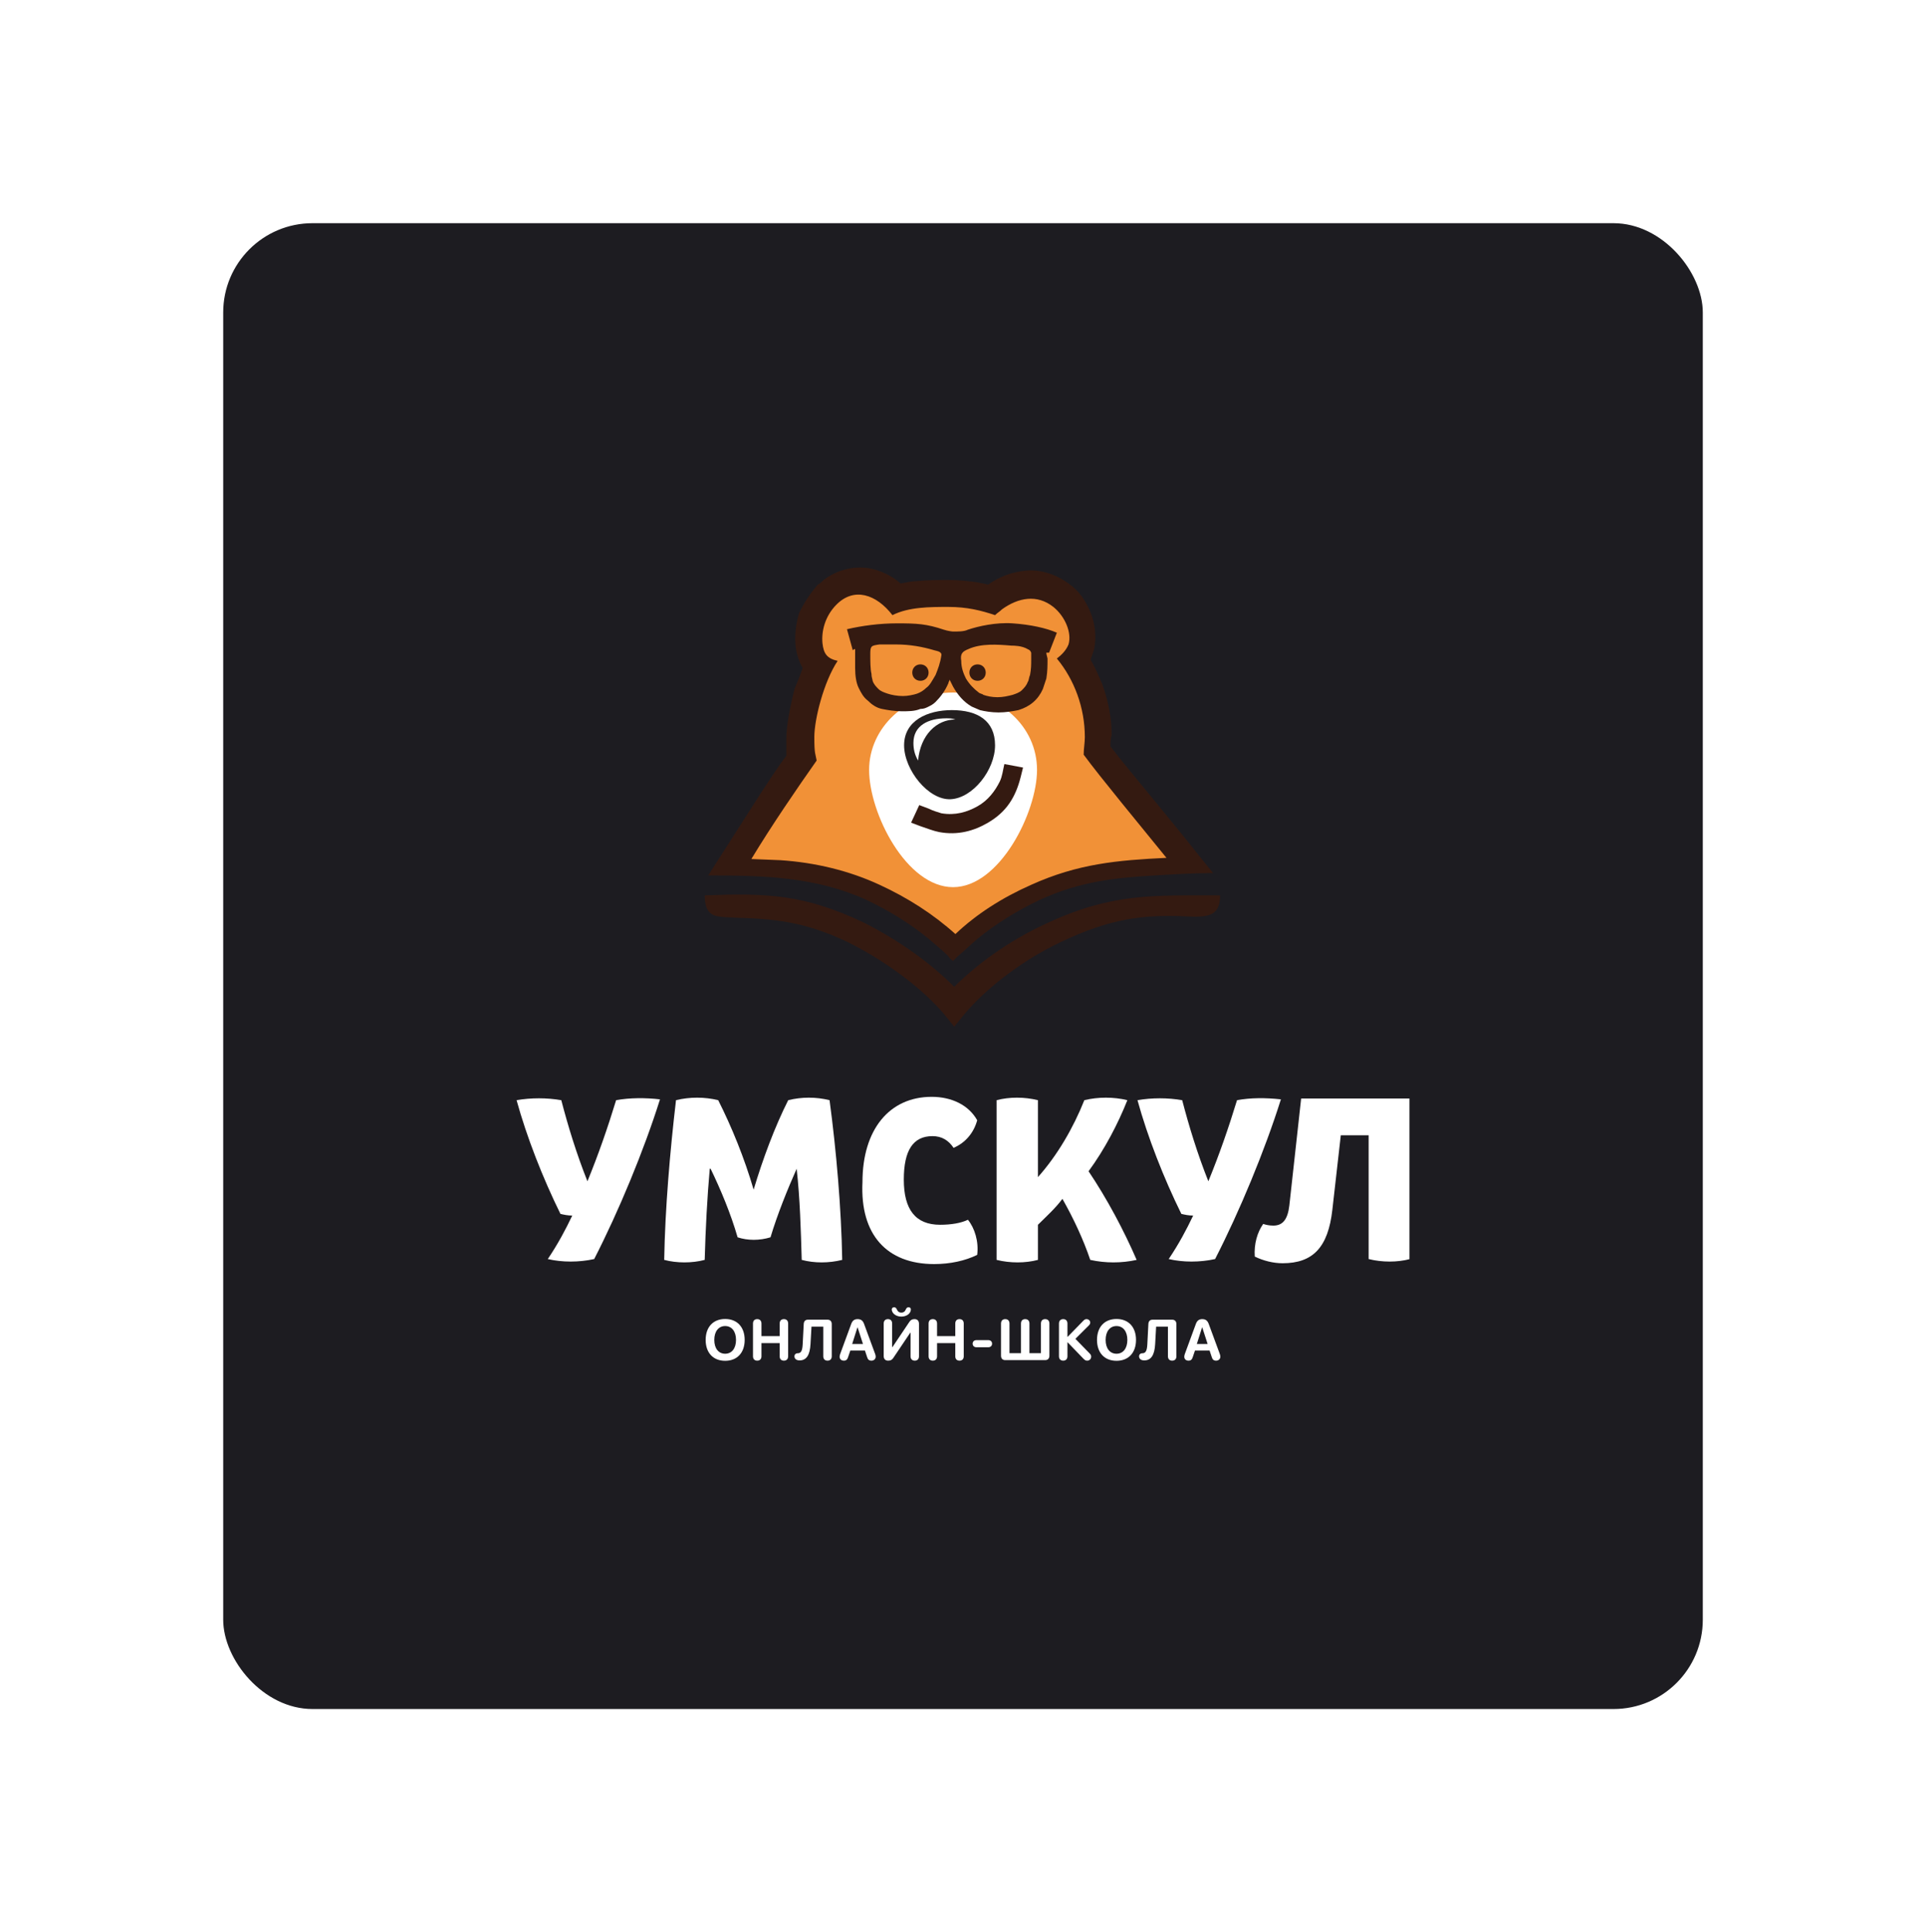 <svg width="302" height="303" viewBox="0 0 302 303" fill="none" xmlns="http://www.w3.org/2000/svg">
<g filter="url(#filter0_d)">
<rect x="35" y="35" width="232" height="233" rx="14" fill="#1D1C21"/>
<g clip-path="url(#clip0)">
<path fill-rule="evenodd" clip-rule="evenodd" d="M186.011 135.075C181.806 129.743 173.944 120.366 171.019 116.689C171.019 115.769 171.202 114.666 171.202 113.747C171.202 108.782 172.299 104.554 169.373 101.06C170.47 100.692 168.276 99.589 168.459 98.486C169.008 96.463 168.093 93.889 166.082 92.235C163.34 90.212 160.232 90.764 157.672 92.602C157.306 92.97 156.941 93.338 156.575 93.706C154.198 92.786 152.004 92.418 148.896 92.418C145.971 92.418 142.497 92.602 139.571 93.706C136.829 90.212 133.172 89.109 130.247 91.867C128.236 93.889 127.87 96.463 128.053 98.302C128.236 100.141 125.859 102.715 127.504 103.267C125.128 106.76 126.773 110.989 126.773 113.747C126.773 116.689 126.956 116.321 127.139 117.608C123.848 122.205 119.643 128.272 116.352 133.788V135.811C122.202 136.178 131.527 137.282 136.463 139.488C141.217 141.51 146.519 144.636 149.993 147.946C153.467 144.636 159.317 141.143 164.071 139.12C171.933 135.627 178.149 135.627 186.011 135.075Z" fill="#F19137"/>
<path fill-rule="evenodd" clip-rule="evenodd" d="M121.104 143.165C120.739 143.9 120.739 144.268 121.287 143.9C121.47 143.717 121.836 143.533 122.019 143.349C121.653 143.349 121.287 143.349 121.104 143.165Z" fill="#FBBD5E"/>
<path fill-rule="evenodd" clip-rule="evenodd" d="M144.325 104.185C145.056 104.185 145.605 104.737 145.605 105.472C145.605 106.208 145.056 106.76 144.325 106.76C143.593 106.76 143.045 106.208 143.045 105.472C143.045 104.737 143.593 104.185 144.325 104.185Z" fill="#341A11"/>
<path fill-rule="evenodd" clip-rule="evenodd" d="M153.284 104.185C154.015 104.185 154.564 104.737 154.564 105.472C154.564 106.208 154.015 106.76 153.284 106.76C152.552 106.76 152.004 106.208 152.004 105.472C152.004 104.737 152.552 104.185 153.284 104.185Z" fill="#341A11"/>
<path fill-rule="evenodd" clip-rule="evenodd" d="M149.443 108.599C156.757 108.599 162.607 113.931 162.607 120.734C162.607 127.353 156.757 139.12 149.443 139.12C142.13 139.12 136.279 127.537 136.279 120.734C136.279 114.115 142.13 108.599 149.443 108.599Z" fill="white"/>
<path fill-rule="evenodd" clip-rule="evenodd" d="M149.26 111.356C153.282 111.356 156.025 113.011 156.025 116.872C156.025 120.733 152.551 125.146 149.077 125.33C145.603 125.514 141.764 120.733 141.764 116.872C141.764 113.011 145.42 111.356 149.26 111.356Z" fill="#231F20"/>
<path fill-rule="evenodd" clip-rule="evenodd" d="M148.346 112.644C148.894 112.644 149.26 112.644 149.809 112.827C146.883 112.827 144.324 115.218 143.958 119.263C143.409 118.343 143.227 117.424 143.227 116.505C143.227 113.747 145.603 112.644 148.346 112.644Z" fill="white"/>
<path d="M164.501 102.347C164.318 102.347 164.254 102.347 164.071 102.347C164.071 102.531 164.071 102.5 164.254 103.266C164.254 104.369 164.254 105.289 164.071 106.392C163.888 106.944 163.705 107.495 163.523 108.047C162.791 109.701 161.511 110.805 159.683 111.356C158.769 111.54 157.672 111.724 156.575 111.724C155.478 111.724 154.381 111.54 153.65 111.356C153.284 111.172 152.735 110.989 152.37 110.805C151.09 110.069 150.176 108.966 149.444 107.679C149.262 107.311 149.079 106.944 148.896 106.576C148.896 106.76 148.713 106.944 148.713 107.127C148.165 108.414 147.433 109.334 146.702 110.069C146.336 110.437 145.971 110.621 145.605 110.805C145.239 110.989 144.874 111.172 144.325 111.172C143.411 111.54 142.497 111.54 141.4 111.54C140.303 111.54 139.206 111.356 138.292 111.172C137.377 110.989 136.646 110.437 136.098 109.885C135.366 109.334 135.001 108.598 134.635 107.863C134.269 107.127 134.086 106.024 134.086 104.737C134.086 103.634 134.086 102.531 134.086 101.795C133.904 101.795 133.904 101.795 133.721 101.979L132.807 98.67C135.183 98.118 137.926 97.75 140.668 97.75C143.777 97.75 145.258 97.826 148.001 98.746C148.549 98.93 149.262 99.034 149.444 99.034C150.157 99.034 151.147 99.053 151.751 98.75C153.396 98.198 156.209 97.566 158.769 97.75C161.511 97.934 164.071 98.486 165.717 99.221L164.501 102.347ZM158.586 101.244C156.392 101.06 153.832 100.876 151.821 101.795C150.907 102.163 150.541 102.531 150.724 103.634C150.724 104.737 151.09 105.656 151.456 106.392C152.004 107.311 152.735 108.047 153.467 108.598C153.65 108.782 154.015 108.782 154.198 108.966C154.747 109.15 155.478 109.334 156.392 109.334C157.306 109.334 158.038 109.15 158.769 108.966C159.317 108.782 159.866 108.598 160.232 108.231C160.597 107.863 160.963 107.495 161.146 106.944C161.329 106.76 161.329 106.208 161.511 105.84C161.694 104.921 161.694 104.186 161.694 103.45C161.694 103.266 161.694 103.082 161.694 102.898C161.694 102.715 161.694 102.531 161.694 102.531C161.694 102.347 161.694 102.347 161.694 102.347C161.511 101.979 161.511 101.979 161.146 101.795C160.232 101.244 158.952 101.244 158.586 101.244ZM147.616 102.715C147.668 102.348 147.216 102.141 146.854 102.063C146.741 102.039 146.625 102.011 146.519 101.979C144.691 101.428 142.68 101.06 140.486 101.06C139.754 101.06 138.84 101.06 137.926 101.06C136.646 101.244 136.463 101.244 136.463 102.531C136.463 103.634 136.463 104.921 136.646 105.656C136.646 106.208 136.829 106.576 136.829 106.76C137.012 107.311 137.377 107.679 137.743 108.047C138.109 108.414 138.657 108.598 139.206 108.782C139.754 108.966 140.668 109.15 141.583 109.15C142.314 109.15 143.228 108.966 143.777 108.782C144.325 108.598 144.874 108.231 145.239 107.863C145.788 107.495 146.153 106.76 146.702 105.84C147.068 104.921 147.433 104.002 147.616 102.715Z" fill="#341A11"/>
<path d="M149.626 154.749C146.153 151.255 141.216 147.578 135.365 144.636C126.041 140.223 120.19 140.039 110.5 140.407C110.5 144.084 112.511 143.717 115.071 143.901C121.287 144.084 126.041 144.452 132.988 147.762C139.57 151.071 145.056 155.484 147.981 158.978L149.626 161L151.272 158.978C154.197 155.484 159.682 150.887 166.264 147.762C173.943 144.084 179.245 143.349 186.376 143.717C189.85 143.901 191.312 143.349 191.312 140.407C180.708 140.407 174.309 140.039 164.07 144.82C158.037 147.578 152.917 151.439 149.626 154.749Z" fill="#341A11"/>
<path d="M144.324 129.559L142.861 129.008L144.141 126.25L145.604 126.801C146.335 127.169 147.066 127.353 147.615 127.537C149.809 127.905 151.637 127.353 153.283 126.434C154.928 125.514 156.025 124.043 156.757 122.573C157.172 121.737 157.264 120.717 157.488 119.815L160.413 120.366L160.048 121.837C159.25 125 157.838 127.301 154.928 129.008C152.734 130.295 150.175 131.03 147.249 130.479C146.335 130.295 145.421 129.927 144.324 129.559Z" fill="#341A11"/>
<path fill-rule="evenodd" clip-rule="evenodd" d="M174.126 117.056C175.955 119.447 178.88 122.94 181.439 126.066C183.999 129.191 186.559 132.317 187.839 133.972L190.215 136.914C187.107 136.914 184.182 137.098 181.074 137.282C174.858 137.649 169.373 138.201 162.974 141.143C159.5 142.797 156.209 144.82 153.283 147.21C152.186 148.129 151.272 149.049 150.175 149.968C149.992 150.152 149.627 150.52 149.444 150.704C149.261 150.52 148.895 150.336 148.713 149.968C147.798 149.049 146.701 148.129 145.604 147.21C142.679 144.82 139.388 142.797 135.914 141.143C127.87 137.465 119.642 137.282 111.049 137.282C113.609 133.236 116.717 128.456 119.276 124.411C120.739 122.204 122.019 120.182 123.299 118.527C123.299 117.976 123.299 117.24 123.299 115.769C123.299 113.931 123.847 110.989 124.579 108.047C125.127 106.76 125.493 105.841 125.858 104.737C125.31 103.818 124.944 102.715 124.761 101.428C124.579 99.773 124.761 97.934 125.31 96.096C126.041 94.625 126.955 93.154 128.235 91.683C128.601 91.499 128.784 91.315 129.149 90.948C131.343 89.293 133.903 88.741 136.28 89.109C138.108 89.477 139.754 90.212 141.216 91.499C142.131 91.315 143.045 91.131 143.776 91.131C145.604 90.948 147.25 90.948 148.713 90.948C150.358 90.948 151.821 91.131 153.283 91.315C153.832 91.499 154.38 91.499 154.929 91.683C156.757 90.396 158.768 89.66 160.962 89.477C163.156 89.293 165.533 90.028 167.544 91.499C169.19 92.602 170.287 94.257 171.018 96.096C171.75 97.934 171.932 99.957 171.567 101.796C171.384 102.347 171.201 102.899 171.018 103.45C171.75 104.737 172.298 106.024 172.847 107.312C173.761 109.886 174.309 112.46 174.309 115.218C174.126 115.953 174.126 116.321 174.126 117.056ZM182.902 134.523C178.88 129.559 172.481 121.837 169.921 118.343C169.921 117.424 170.104 116.505 170.104 115.585C170.104 110.989 168.459 106.576 165.716 103.267C166.447 102.715 167.179 101.979 167.544 101.06C168.093 99.222 166.996 96.647 165.168 95.176C162.608 93.154 159.683 93.706 157.123 95.544C156.757 95.912 156.392 96.096 156.026 96.463C153.832 95.728 151.638 95.176 148.713 95.176C145.787 95.176 142.496 95.176 139.937 96.463C137.377 93.154 133.903 92.051 131.161 94.809C129.332 96.647 128.784 99.038 128.967 100.876C129.149 102.531 129.698 103.267 131.343 103.634C129.149 106.944 127.687 112.827 127.687 115.585C127.687 118.343 127.87 118.16 128.052 119.263C124.944 123.675 120.922 129.559 117.814 134.707L122.385 134.891C127.87 135.259 133.172 136.546 137.925 138.752C142.313 140.775 146.336 143.349 149.81 146.475C153.101 143.349 157.123 140.775 161.694 138.752C169.007 135.443 175.223 134.891 182.902 134.523Z" fill="#341A11"/>
<path d="M96.609 172.525C95.287 176.852 93.831 181.048 92.112 185.244C90.392 180.917 89.069 176.59 88.011 172.525C85.762 172.132 83.249 172.132 81 172.525C82.587 178.294 85.101 184.719 87.879 190.357C88.408 190.488 89.069 190.62 89.731 190.62C88.672 192.849 87.482 195.078 85.894 197.438C88.143 197.963 90.789 197.963 93.17 197.438C97.006 189.964 100.975 180.392 103.488 172.394C101.239 172.132 98.726 172.132 96.609 172.525Z" fill="white"/>
<path d="M104.148 197.569C106.133 198.094 108.514 198.094 110.498 197.569C110.63 192.718 110.895 187.735 111.292 183.276H111.424C113.011 186.554 114.599 190.357 115.657 194.029C117.244 194.553 119.096 194.553 120.816 194.029C121.874 190.488 123.462 186.554 124.917 183.276C125.446 187.997 125.578 192.98 125.711 197.569C127.695 198.094 129.944 198.094 132.06 197.569C131.928 189.571 131.134 180.392 130.076 172.524C127.959 172 125.711 172 123.594 172.524C121.477 176.72 119.626 181.703 118.17 186.554C116.715 181.572 114.731 176.72 112.615 172.524C110.498 172 108.117 172 106 172.524C105.074 180.392 104.281 189.571 104.148 197.569Z" fill="white"/>
<path d="M146.481 198.225C148.994 198.225 151.375 197.7 153.227 196.782C153.492 194.684 152.83 192.586 151.772 191.275C150.714 191.8 149.126 192.062 147.407 192.062C143.57 192.062 141.719 189.702 141.719 184.981C141.719 180.392 143.174 178.163 146.216 178.163C147.671 178.163 148.73 178.818 149.523 179.999C151.375 179.212 152.698 177.638 153.227 175.672C151.904 173.311 149.259 172 146.084 172C139.47 172 135.237 177.114 135.237 185.375C134.84 193.635 139.073 198.225 146.481 198.225Z" fill="white"/>
<path d="M170.688 183.67C173.202 180.261 175.318 176.196 176.773 172.524C174.657 172 172.143 172 170.027 172.524C168.307 176.851 165.794 181.178 162.751 184.588V172.524C160.635 172 158.254 172 156.27 172.524V197.569C158.386 198.094 160.767 198.094 162.751 197.569V192.062C164.074 190.751 165.529 189.439 166.588 187.997C168.307 191.013 169.895 194.422 170.953 197.569C173.334 198.094 175.847 198.094 178.228 197.569C176.244 192.98 173.599 187.997 170.688 183.67Z" fill="white"/>
<path d="M193.968 172.525C192.646 176.852 191.191 181.048 189.471 185.244C187.751 180.917 186.428 176.59 185.37 172.525C183.121 172.132 180.608 172.132 178.359 172.525C179.947 178.294 182.46 184.719 185.238 190.357C185.767 190.488 186.428 190.62 187.09 190.62C186.031 192.849 184.841 195.078 183.254 197.438C185.502 197.963 188.148 197.963 190.529 197.438C194.365 189.964 198.334 180.392 200.847 172.394C198.466 172.132 196.085 172.132 193.968 172.525Z" fill="white"/>
<path d="M220.823 172.262H210.637H204.023L202.171 189.046C201.906 191.275 201.112 192.193 199.657 192.193C198.996 192.193 198.467 192.062 198.07 191.931C197.144 193.242 196.615 195.078 196.747 197.045C198.07 197.7 199.657 198.094 201.112 198.094C205.875 198.094 208.256 195.602 208.917 189.702L210.24 178.031H214.605V197.438C216.722 197.963 219.103 197.963 221.087 197.438V172.262H220.823Z" fill="white"/>
<path d="M113.707 213.394C115.583 213.394 116.766 212.137 116.766 210.12C116.766 208.098 115.583 206.837 113.707 206.837C111.826 206.837 110.648 208.098 110.648 210.12C110.648 212.137 111.826 213.394 113.707 213.394ZM113.707 212.286C112.666 212.286 112.002 211.447 112.002 210.12C112.002 208.788 112.67 207.944 113.707 207.944C114.744 207.944 115.408 208.788 115.408 210.12C115.408 211.447 114.744 212.286 113.707 212.286Z" fill="white"/>
<path d="M118.734 213.372C119.151 213.372 119.397 213.117 119.397 212.682V210.616H122.254V212.682C122.254 213.117 122.5 213.372 122.918 213.372C123.335 213.372 123.581 213.117 123.581 212.682V207.553C123.581 207.114 123.335 206.859 122.918 206.859C122.5 206.859 122.254 207.114 122.254 207.553V209.522H119.397V207.553C119.397 207.114 119.151 206.859 118.734 206.859C118.316 206.859 118.07 207.114 118.07 207.553V212.682C118.07 213.117 118.316 213.372 118.734 213.372Z" fill="white"/>
<path d="M125.379 213.332C126.451 213.332 126.996 212.488 127.088 210.783L127.242 208.041H129.092V212.682C129.092 213.117 129.338 213.372 129.756 213.372C130.173 213.372 130.42 213.117 130.42 212.682V207.637C130.42 207.202 130.173 206.947 129.756 206.947H126.689C126.271 206.947 126.047 207.193 126.025 207.637L125.862 210.81C125.81 211.833 125.59 212.211 125.089 212.211H125.076C124.777 212.211 124.57 212.405 124.57 212.695C124.57 213.09 124.882 213.332 125.379 213.332Z" fill="white"/>
<path d="M132.327 213.372C132.678 213.372 132.876 213.196 132.999 212.774L133.333 211.785H135.622L135.956 212.787C136.075 213.2 136.273 213.372 136.646 213.372C137.033 213.372 137.31 213.112 137.31 212.748C137.31 212.616 137.288 212.497 137.226 212.326L135.486 207.606C135.297 207.087 134.99 206.859 134.471 206.859C133.97 206.859 133.658 207.096 133.474 207.61L131.742 212.326C131.685 212.488 131.654 212.638 131.654 212.748C131.654 213.13 131.914 213.372 132.327 213.372ZM133.623 210.757L134.445 208.16H134.476L135.315 210.757H133.623Z" fill="white"/>
<path d="M141.331 206.463C142.06 206.463 142.653 206.094 142.798 205.554C142.82 205.483 142.829 205.413 142.829 205.343C142.829 205.141 142.684 205 142.469 205C142.267 205 142.148 205.088 142.043 205.316C141.919 205.646 141.687 205.835 141.331 205.835C140.966 205.835 140.746 205.646 140.619 205.316C140.509 205.088 140.39 205 140.192 205C139.973 205 139.828 205.141 139.828 205.352C139.828 205.426 139.841 205.501 139.867 205.567C140.025 206.099 140.623 206.463 141.331 206.463ZM139.261 213.372C139.639 213.372 139.867 213.257 140.087 212.923L142.724 208.999H142.776V212.682C142.776 213.117 143.027 213.372 143.44 213.372C143.853 213.372 144.099 213.117 144.099 212.682V207.58C144.099 207.127 143.84 206.859 143.396 206.859C143.023 206.859 142.798 206.982 142.583 207.303L139.942 211.24H139.889V207.549C139.889 207.118 139.643 206.859 139.23 206.859C138.817 206.859 138.566 207.118 138.566 207.549V212.646C138.566 213.108 138.821 213.372 139.261 213.372Z" fill="white"/>
<path d="M146.269 213.372C146.687 213.372 146.933 213.117 146.933 212.682V210.616H149.789V212.682C149.789 213.117 150.035 213.372 150.453 213.372C150.87 213.372 151.116 213.117 151.116 212.682V207.553C151.116 207.114 150.87 206.859 150.453 206.859C150.035 206.859 149.789 207.114 149.789 207.553V209.522H146.933V207.553C146.933 207.114 146.687 206.859 146.269 206.859C145.852 206.859 145.605 207.114 145.605 207.553V212.682C145.605 213.117 145.852 213.372 146.269 213.372Z" fill="white"/>
<path d="M153.12 211.271H154.953C155.3 211.271 155.559 211.064 155.559 210.708C155.559 210.353 155.3 210.15 154.953 210.15H153.12C152.773 210.15 152.514 210.353 152.514 210.708C152.514 211.064 152.773 211.271 153.12 211.271Z" fill="white"/>
<path d="M157.624 213.288H163.882C164.3 213.288 164.546 213.033 164.546 212.594V207.553C164.546 207.118 164.3 206.859 163.882 206.859C163.469 206.859 163.219 207.118 163.219 207.553V212.194H161.417V207.553C161.417 207.118 161.171 206.859 160.753 206.859C160.34 206.859 160.09 207.118 160.09 207.553V212.194H158.288V207.553C158.288 207.118 158.042 206.859 157.624 206.859C157.211 206.859 156.961 207.118 156.961 207.553V212.594C156.961 213.033 157.207 213.288 157.624 213.288Z" fill="white"/>
<path d="M166.712 213.372C167.13 213.372 167.376 213.117 167.376 212.682V210.502H167.411L169.85 213.029C170.101 213.292 170.237 213.372 170.474 213.372C170.835 213.372 171.098 213.104 171.098 212.739C171.098 212.563 171.045 212.449 170.9 212.286L168.624 209.948L170.751 207.83C170.892 207.689 170.949 207.558 170.949 207.386C170.949 207.096 170.689 206.859 170.364 206.859C170.167 206.859 170.048 206.925 169.819 207.162L167.411 209.632H167.376V207.553C167.376 207.118 167.13 206.859 166.712 206.859C166.299 206.859 166.049 207.118 166.049 207.553V212.682C166.049 213.117 166.299 213.372 166.712 213.372Z" fill="white"/>
<path d="M175.07 213.394C176.947 213.394 178.129 212.137 178.129 210.12C178.129 208.098 176.947 206.837 175.07 206.837C173.19 206.837 172.012 208.098 172.012 210.12C172.012 212.137 173.19 213.394 175.07 213.394ZM175.07 212.286C174.029 212.286 173.365 211.447 173.365 210.12C173.365 208.788 174.033 207.944 175.07 207.944C176.107 207.944 176.771 208.788 176.771 210.12C176.771 211.447 176.107 212.286 175.07 212.286Z" fill="white"/>
<path d="M179.42 213.332C180.492 213.332 181.037 212.488 181.13 210.783L181.283 208.041H183.133V212.682C183.133 213.117 183.38 213.372 183.797 213.372C184.215 213.372 184.461 213.117 184.461 212.682V207.637C184.461 207.202 184.215 206.947 183.797 206.947H180.729C180.312 206.947 180.088 207.193 180.066 207.637L179.903 210.81C179.851 211.833 179.631 212.211 179.13 212.211H179.117C178.818 212.211 178.611 212.405 178.611 212.695C178.611 213.09 178.923 213.332 179.42 213.332Z" fill="white"/>
<path d="M186.367 213.372C186.719 213.372 186.917 213.196 187.04 212.774L187.374 211.785H189.663L189.997 212.787C190.116 213.2 190.314 213.372 190.687 213.372C191.074 213.372 191.351 213.112 191.351 212.748C191.351 212.616 191.329 212.497 191.267 212.326L189.527 207.606C189.338 207.087 189.031 206.859 188.512 206.859C188.011 206.859 187.699 207.096 187.514 207.61L185.783 212.326C185.726 212.488 185.695 212.638 185.695 212.748C185.695 213.13 185.954 213.372 186.367 213.372ZM187.664 210.757L188.486 208.16H188.516L189.356 210.757H187.664Z" fill="white"/>
</g>
</g>
<defs>
<filter id="filter0_d" x="0" y="0" width="302" height="303" filterUnits="userSpaceOnUse" color-interpolation-filters="sRGB">
<feFlood flood-opacity="0" result="BackgroundImageFix"/>
<feColorMatrix in="SourceAlpha" type="matrix" values="0 0 0 0 0 0 0 0 0 0 0 0 0 0 0 0 0 0 127 0" result="hardAlpha"/>
<feOffset/>
<feGaussianBlur stdDeviation="17.5"/>
<feColorMatrix type="matrix" values="0 0 0 0 0 0 0 0 0 0 0 0 0 0 0 0 0 0 0.1 0"/>
<feBlend mode="normal" in2="BackgroundImageFix" result="effect1_dropShadow"/>
<feBlend mode="normal" in="SourceGraphic" in2="effect1_dropShadow" result="shape"/>
</filter>
<clipPath id="clip0">
<rect width="140" height="125" fill="white" transform="translate(81 89)"/>
</clipPath>
</defs>
</svg>
